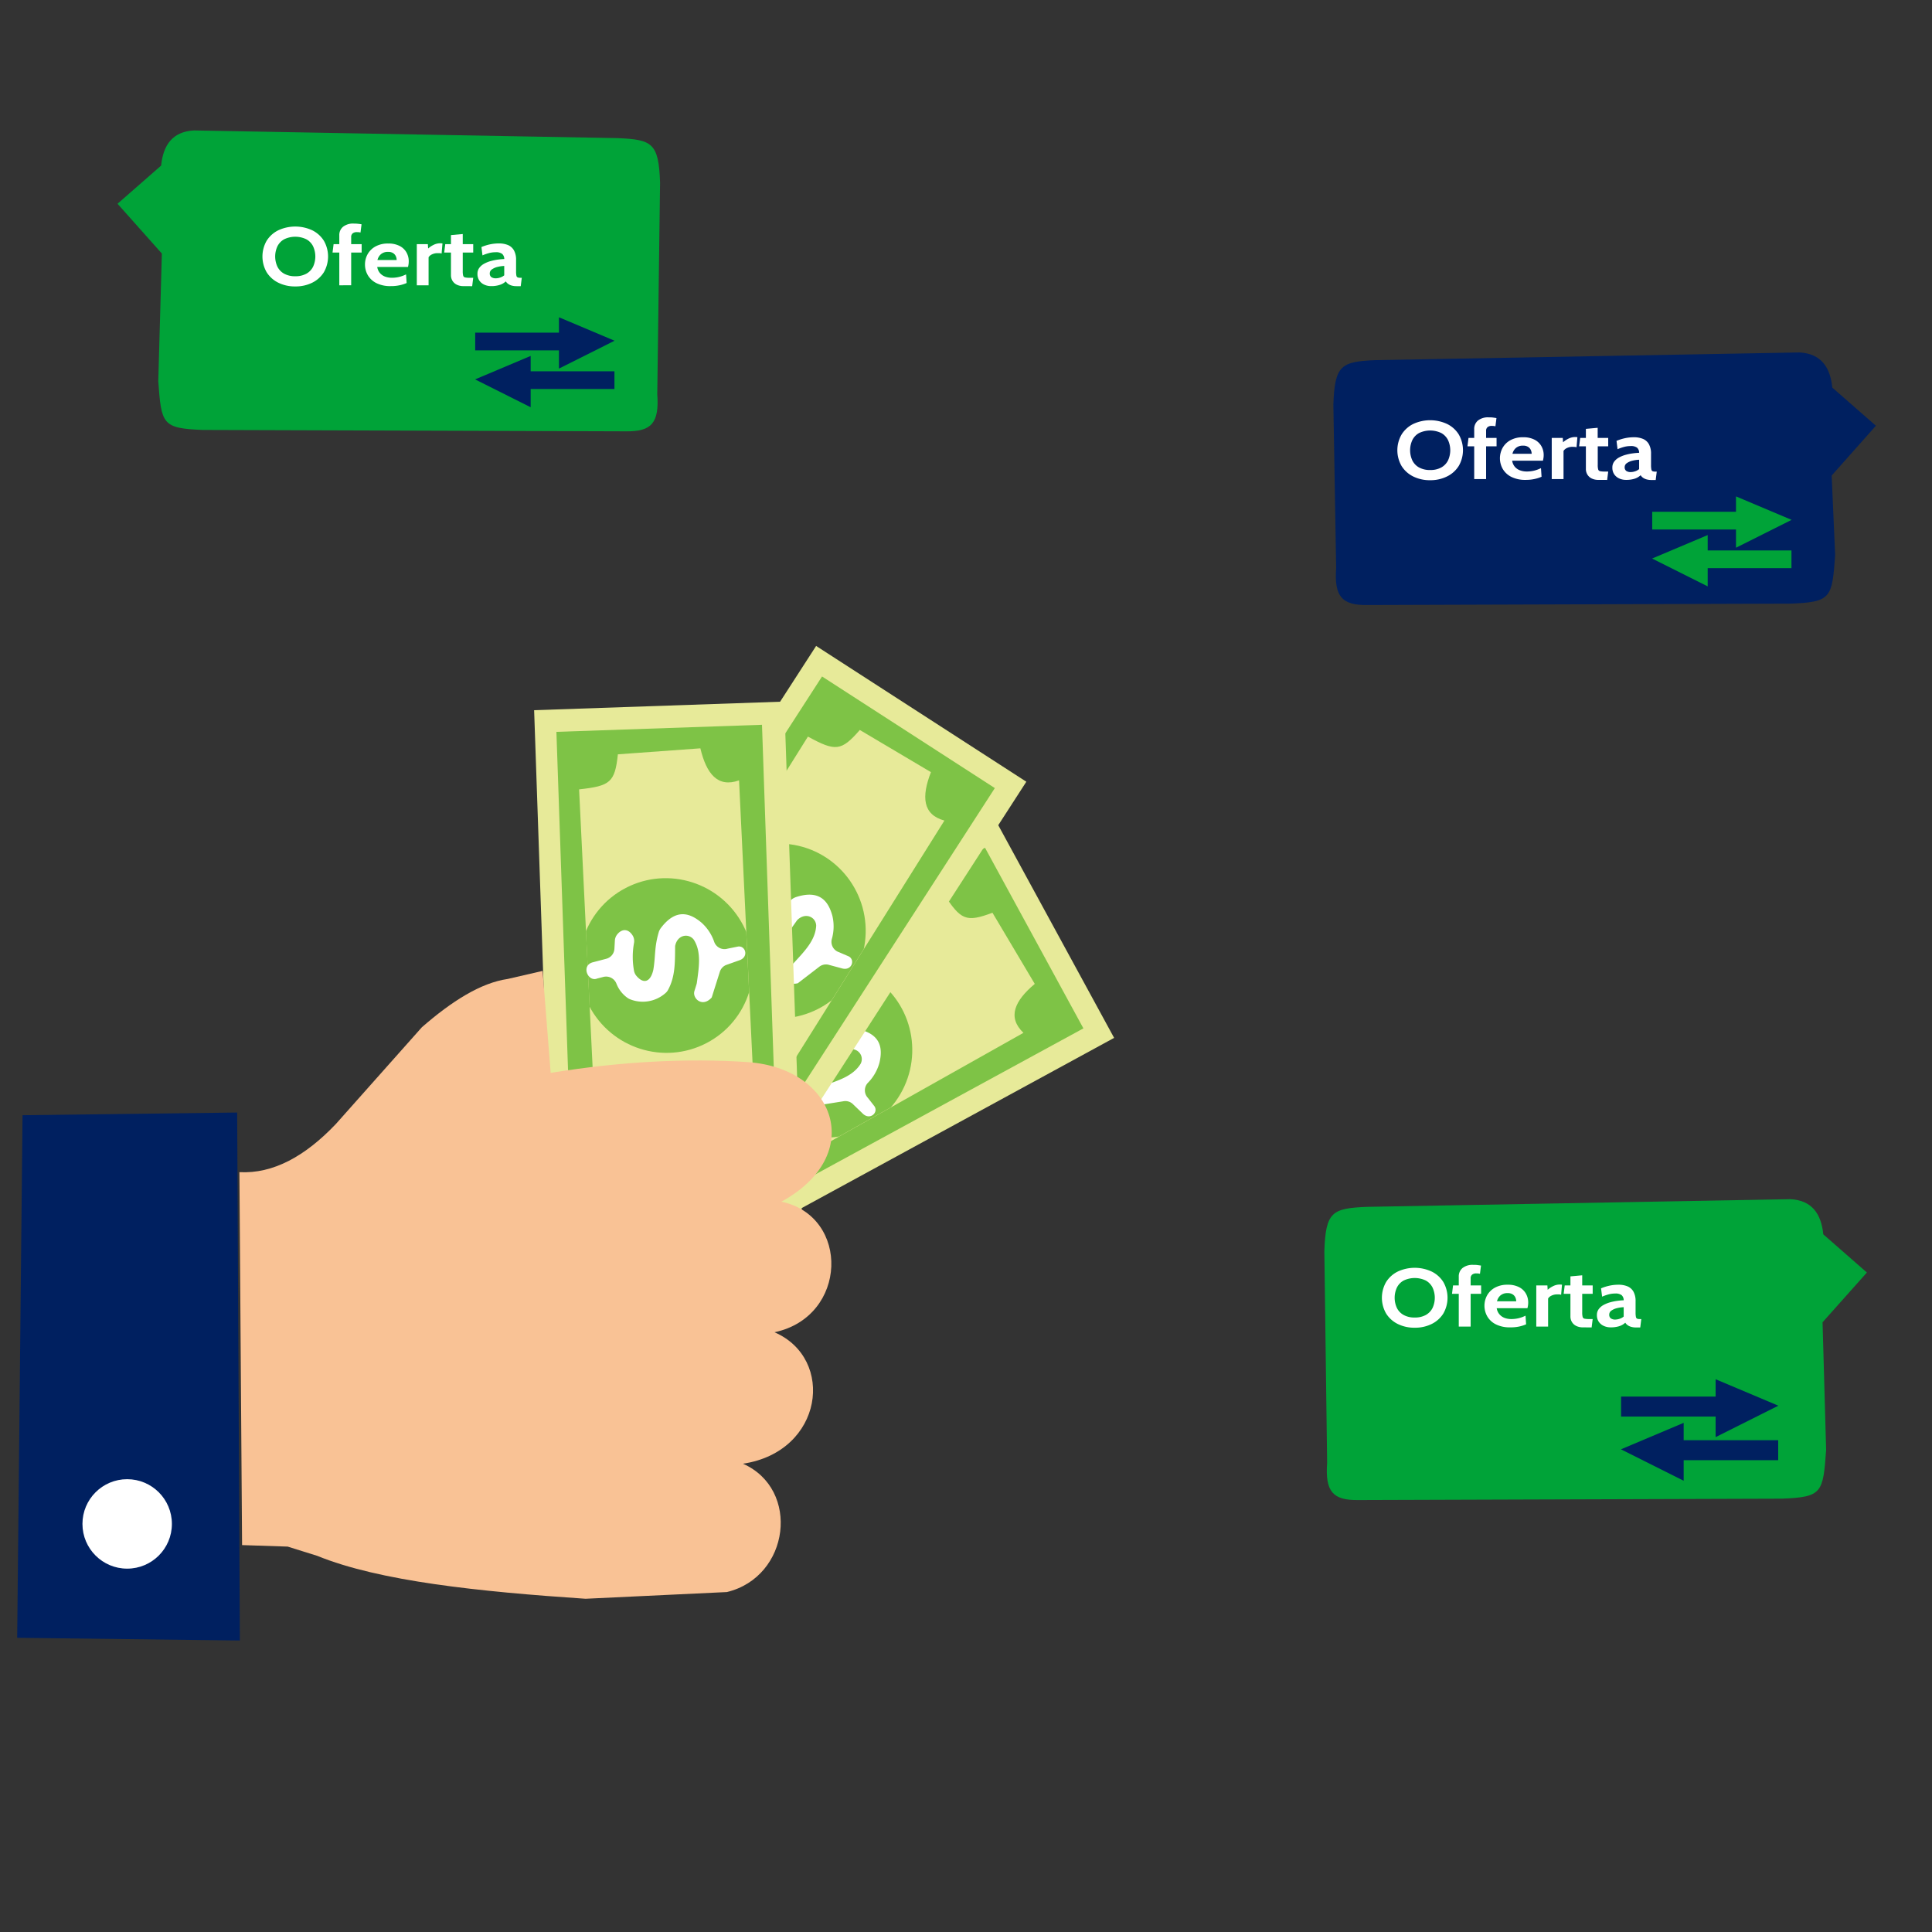<svg xmlns="http://www.w3.org/2000/svg" xmlns:xlink="http://www.w3.org/1999/xlink" viewBox="0 0 1080 1080"><rect x="0" y="0" width="1080" height="1080" fill="#333333" stroke="none"/><defs><style>.cls-1{fill:none;}.cls-2{fill:#00a338;}.cls-3{fill:#002060;}.cls-4{fill:#fff;}.cls-5{fill:#e7ea99;}.cls-6{fill:#7ec346;}.cls-7{clip-path:url(#clip-path);}.cls-8{clip-path:url(#clip-path-2);}.cls-9{clip-path:url(#clip-path-3);}.cls-10{fill:#f9c295;}</style><clipPath id="clip-path"><path class="cls-1" d="M527,499.92c9.51,14.76,12.47,16.13,27.23,10.61l23.65,39.73c-11.23,9.42-15.46,18.62-6.33,27.36l-176,99c-8.23-11.21-17.39-15.53-28.3-7l-24.86-42.14c10.93-7.28,16.49-15.75,7.14-27.49Z"/></clipPath><clipPath id="clip-path-2"><path class="cls-1" d="M451.28,412.29c15.4,8.42,18.65,8.21,29-3.7L520,432.17c-5.35,13.65-4.68,23.75,7.53,27.06L420.27,630.35c-12.59-5.92-22.7-5.33-28.2,7.38l-42-25.13c6.12-11.62,6.95-21.71-6.88-27.55Z"/></clipPath><clipPath id="clip-path-3"><path class="cls-1" d="M323.73,441.9c17.45-1.89,20-3.92,21.68-19.59L391.52,419c3.4,14.26,9.72,22.17,21.63,17.92l9.64,201.74c-13.71,2.33-21.68,8.58-18.93,22.16L355,664.13c-1.61-13-6.7-21.79-21.38-18.69Z"/></clipPath></defs><g id="Diseño_5" data-name="Diseño 5"><path class="cls-2" d="M65.7,113.9,90.07,92.57c1.14-11.38,6.28-19,18.33-19.65l236.82,4.29c19.34.83,23,2.65,23.76,24.89l-1.56,118.17c1.18,16.2-3.28,21-17.33,20.84l-236.87-.78c-22.58-.88-23-3.23-24.74-27.24l2-71.36Z"/><path class="cls-3" d="M1048.64,238l-24.37-21.33c-1.14-11.38-6.28-19-18.33-19.65l-236.82,4.29c-19.34.83-23,2.65-23.76,24.89l1.56,91.18c-1.18,16.19,3.29,21,17.34,20.83l236.86-.78c22.58-.88,23.05-3.23,24.74-27.24l-1.95-44.36Z"/><path class="cls-2" d="M1043.6,711.35,1019.23,690c-1.14-11.38-6.28-19-18.33-19.65l-236.82,4.29c-19.34.83-23.05,2.65-23.76,24.89l1.56,118.18c-1.18,16.19,3.29,21,17.34,20.83l236.86-.78c22.58-.88,23-3.23,24.74-27.24l-2-71.36Z"/><path class="cls-4" d="M165.05,160.12a20.77,20.77,0,0,1-9.46-2.08,16,16,0,0,1-6.52-5.84,17.66,17.66,0,0,1,0-17.64,16,16,0,0,1,6.52-5.84,22.58,22.58,0,0,1,18.93,0,16,16,0,0,1,6.51,5.84,17.66,17.66,0,0,1,0,17.64,16,16,0,0,1-6.51,5.84A20.81,20.81,0,0,1,165.05,160.12Zm0-5.7a12.39,12.39,0,0,0,6.22-1.43,9.09,9.09,0,0,0,3.75-3.92,13.58,13.58,0,0,0,0-11.38,9.09,9.09,0,0,0-3.75-3.92,14.24,14.24,0,0,0-12.44,0,9.14,9.14,0,0,0-3.75,3.92,13.58,13.58,0,0,0,0,11.38,9.14,9.14,0,0,0,3.75,3.92A12.41,12.41,0,0,0,165.05,154.42Z"/><path class="cls-4" d="M189.67,159.48V141.17h-3.78l.59-4.69h3.19V131.6a6,6,0,0,1,2.09-4.83,9,9,0,0,1,6-1.79,21.18,21.18,0,0,1,2.35.12,19.08,19.08,0,0,1,2,.29l-.59,4.6a6.39,6.39,0,0,0-.87-.17,10,10,0,0,0-1.2-.06,3.65,3.65,0,0,0-2.29.67,2.64,2.64,0,0,0-.85,2.19v3.86h5.85v4.69h-5.85v18.31Z"/><path class="cls-4" d="M218.43,159.94a17.25,17.25,0,0,1-8-1.67,11.46,11.46,0,0,1-4.8-4.41,11.84,11.84,0,0,1-1.6-6,11.69,11.69,0,0,1,1.51-5.82,11.15,11.15,0,0,1,4.4-4.29,14.3,14.3,0,0,1,7.07-1.62,13.42,13.42,0,0,1,6.38,1.36,9.2,9.2,0,0,1,3.83,3.62,10,10,0,0,1,1.27,5,11.23,11.23,0,0,1-.1,1.53,14.15,14.15,0,0,1-.32,1.6H210.88a6.8,6.8,0,0,0,1.56,3.46,7,7,0,0,0,2.9,1.95,10.81,10.81,0,0,0,3.68.62,16.91,16.91,0,0,0,4.31-.52,17.45,17.45,0,0,0,3.66-1.37l.32,4.83a20.39,20.39,0,0,1-3.77,1.22A22.67,22.67,0,0,1,218.43,159.94ZM211,145.36h10.74a5.2,5.2,0,0,0-.45-2.08,4,4,0,0,0-1.5-1.76,4.92,4.92,0,0,0-2.83-.72,5.88,5.88,0,0,0-4,1.29A6.22,6.22,0,0,0,211,145.36Z"/><path class="cls-4" d="M233,159.48v-23h6.17l.16,2.44a12.32,12.32,0,0,1,2.84-1.93,8.47,8.47,0,0,1,4-1,7.13,7.13,0,0,1,1.17.09l-.48,5.61a8,8,0,0,0-1.16-.18c-.38,0-.75,0-1.13,0a7,7,0,0,0-3.05.67,4.35,4.35,0,0,0-1.94,1.63v15.69Z"/><path class="cls-4" d="M259.22,159.94a8.21,8.21,0,0,1-4.07-.89,5.75,5.75,0,0,1-2.32-2.26,6.05,6.05,0,0,1-.74-2.88V141.17h-3.77l.58-4.69h3.19v-5.06l6.59-.6v5.66h5.85v4.69h-5.85v10.4a9.43,9.43,0,0,0,.24,2.52,1.38,1.38,0,0,0,1.09,1,13.34,13.34,0,0,0,2.71.2h1.81l-.58,4.69Z"/><path class="cls-4" d="M274.58,159.94a9,9,0,0,1-3.88-.82,6.68,6.68,0,0,1-2.79-2.35,6.54,6.54,0,0,1-1-3.73,5.42,5.42,0,0,1,1.05-3.35,8.48,8.48,0,0,1,2.77-2.32,17,17,0,0,1,3.72-1.47,30.54,30.54,0,0,1,4-.8c1.3-.16,2.45-.26,3.44-.29a3.85,3.85,0,0,0-1.17-2.88A5.63,5.63,0,0,0,277,141a14.28,14.28,0,0,0-3.47.43,26.12,26.12,0,0,0-3.82,1.32l-.58-4.64a25.65,25.65,0,0,1,4.8-1.52,23.41,23.41,0,0,1,4.87-.51A13.11,13.11,0,0,1,284,137a6.88,6.88,0,0,1,3.32,3,10.69,10.69,0,0,1,1.17,5.37v6.21a12.11,12.11,0,0,0,.18,2.49,1.29,1.29,0,0,0,.7,1,3.92,3.92,0,0,0,1.46.21h.85l-.59,4.69h-2.39a9.63,9.63,0,0,1-2.64-.33,6.44,6.44,0,0,1-2-.94,4.87,4.87,0,0,1-1.32-1.4,8.74,8.74,0,0,1-3.53,2A15.1,15.1,0,0,1,274.58,159.94Zm2.77-4.37a7.62,7.62,0,0,0,2.18-.4,7,7,0,0,0,2.34-1.26v-5.24a18.43,18.43,0,0,0-3.73.53,9.07,9.07,0,0,0-3.11,1.36,2.68,2.68,0,0,0-1.25,2.25,2.51,2.51,0,0,0,.85,2.08A4.4,4.4,0,0,0,277.35,155.57Z"/><path class="cls-4" d="M799.48,268.44a20.81,20.81,0,0,1-9.47-2.08,16,16,0,0,1-6.51-5.84,17.6,17.6,0,0,1,0-17.64A16,16,0,0,1,790,237a22.48,22.48,0,0,1,18.93,0,15.83,15.83,0,0,1,6.51,5.84,17.6,17.6,0,0,1,0,17.64,15.9,15.9,0,0,1-6.51,5.84A20.77,20.77,0,0,1,799.48,268.44Zm0-5.7a12.41,12.41,0,0,0,6.22-1.43,9.26,9.26,0,0,0,3.75-3.92,13.58,13.58,0,0,0,0-11.38,9.23,9.23,0,0,0-3.75-3.93,14.35,14.35,0,0,0-12.45,0,9.14,9.14,0,0,0-3.74,3.93,13.58,13.58,0,0,0,0,11.38,9.18,9.18,0,0,0,3.74,3.92A12.43,12.43,0,0,0,799.48,262.74Z"/><path class="cls-4" d="M824.09,267.8V249.49h-3.77l.58-4.69h3.19v-4.88a6.06,6.06,0,0,1,2.09-4.83,9,9,0,0,1,6-1.79c.85,0,1.63,0,2.35.11s1.37.18,2,.3l-.58,4.6a6.87,6.87,0,0,0-.88-.17,10,10,0,0,0-1.2-.06,3.56,3.56,0,0,0-2.28.67,2.59,2.59,0,0,0-.85,2.18v3.87h5.85v4.69h-5.85V267.8Z"/><path class="cls-4" d="M852.86,268.26a17.29,17.29,0,0,1-8-1.67,11.53,11.53,0,0,1-4.8-4.42,12.1,12.1,0,0,1-.09-11.83,11.15,11.15,0,0,1,4.4-4.29,14.3,14.3,0,0,1,7.07-1.62,13.39,13.39,0,0,1,6.38,1.36,9.2,9.2,0,0,1,3.83,3.62,10,10,0,0,1,1.28,5,11.25,11.25,0,0,1-.11,1.53,14.15,14.15,0,0,1-.32,1.6H845.31a6.87,6.87,0,0,0,1.55,3.46,7,7,0,0,0,2.9,1.94,10.58,10.58,0,0,0,3.68.63,17.32,17.32,0,0,0,4.31-.52,18.34,18.34,0,0,0,3.67-1.37l.32,4.83a20.27,20.27,0,0,1-3.78,1.22A22.57,22.57,0,0,1,852.86,268.26Zm-7.39-14.58h10.74a5.28,5.28,0,0,0-.45-2.09,4.15,4.15,0,0,0-1.51-1.76,5,5,0,0,0-2.83-.71,5.84,5.84,0,0,0-4,1.29A6.16,6.16,0,0,0,845.47,253.68Z"/><path class="cls-4" d="M867.43,267.8v-23h6.17l.15,2.44a13,13,0,0,1,2.85-1.94,8.51,8.51,0,0,1,4-1,7,7,0,0,1,1.17.09L881.3,250a7.63,7.63,0,0,0-1.15-.18c-.38,0-.76-.05-1.13-.05a6.87,6.87,0,0,0-3.06.67,4.29,4.29,0,0,0-1.94,1.63V267.8Z"/><path class="cls-4" d="M893.64,268.26a8.24,8.24,0,0,1-4.07-.89,5.78,5.78,0,0,1-2.31-2.26,5.94,5.94,0,0,1-.74-2.88V249.49h-3.78l.59-4.69h3.19v-5.06l6.59-.6v5.66H899v4.69h-5.85v10.4a9.29,9.29,0,0,0,.24,2.51,1.36,1.36,0,0,0,1.09,1,13.27,13.27,0,0,0,2.71.2H899l-.59,4.69Z"/><path class="cls-4" d="M909,268.26a9,9,0,0,1-3.89-.82,6.7,6.7,0,0,1-2.79-2.36,6.5,6.5,0,0,1-1-3.72,5.4,5.4,0,0,1,1.05-3.35,8.42,8.42,0,0,1,2.76-2.32,17.17,17.17,0,0,1,3.72-1.47,30.54,30.54,0,0,1,4-.8c1.31-.17,2.45-.27,3.45-.3a3.85,3.85,0,0,0-1.17-2.87,5.66,5.66,0,0,0-3.62-.9,13.86,13.86,0,0,0-3.47.43,26,26,0,0,0-3.81,1.32l-.59-4.65a26.08,26.08,0,0,1,4.8-1.51,23.51,23.51,0,0,1,4.88-.51,13.06,13.06,0,0,1,5.13.92,6.79,6.79,0,0,1,3.32,3,10.69,10.69,0,0,1,1.17,5.37v6.21a11.94,11.94,0,0,0,.19,2.49,1.26,1.26,0,0,0,.69,1,4,4,0,0,0,1.46.21h.85l-.58,4.69H923.1a9.26,9.26,0,0,1-2.65-.34,6.26,6.26,0,0,1-2-.93,5,5,0,0,1-1.33-1.4,8.82,8.82,0,0,1-3.52,2A15.47,15.47,0,0,1,909,268.26Zm2.76-4.37a7.92,7.92,0,0,0,2.18-.4,6.8,6.8,0,0,0,2.34-1.26V257a17.66,17.66,0,0,0-3.72.53,9,9,0,0,0-3.11,1.35,2.7,2.7,0,0,0-1.25,2.26,2.49,2.49,0,0,0,.85,2.08A4.37,4.37,0,0,0,911.77,263.89Z"/><path class="cls-4" d="M790.84,742.2a20.81,20.81,0,0,1-9.47-2.08,16,16,0,0,1-6.51-5.84,17.6,17.6,0,0,1,0-17.64,16,16,0,0,1,6.51-5.84,22.48,22.48,0,0,1,18.93,0,15.92,15.92,0,0,1,6.52,5.84,17.66,17.66,0,0,1,0,17.64,16,16,0,0,1-6.52,5.84A20.77,20.77,0,0,1,790.84,742.2Zm0-5.7a12.41,12.41,0,0,0,6.22-1.43,9.26,9.26,0,0,0,3.75-3.92,13.58,13.58,0,0,0,0-11.38,9.23,9.23,0,0,0-3.75-3.93,14.33,14.33,0,0,0-12.44,0,9.11,9.11,0,0,0-3.75,3.93,13.58,13.58,0,0,0,0,11.38,9.14,9.14,0,0,0,3.75,3.92A12.39,12.39,0,0,0,790.84,736.5Z"/><path class="cls-4" d="M815.46,741.56V723.25h-3.78l.58-4.69h3.2v-4.88a6.05,6.05,0,0,1,2.08-4.83,9,9,0,0,1,6-1.79c.85,0,1.63,0,2.35.11s1.37.18,2,.3l-.58,4.6a6.87,6.87,0,0,0-.88-.17,9.89,9.89,0,0,0-1.19-.06,3.59,3.59,0,0,0-2.29.67,2.59,2.59,0,0,0-.85,2.18v3.87h5.85v4.69h-5.85v18.31Z"/><path class="cls-4" d="M844.22,742a17.22,17.22,0,0,1-8-1.67,11.41,11.41,0,0,1-4.8-4.42,12.06,12.06,0,0,1-.1-11.83,11.15,11.15,0,0,1,4.4-4.29,14.3,14.3,0,0,1,7.07-1.62,13.46,13.46,0,0,1,6.39,1.36,9.17,9.17,0,0,1,3.82,3.62,10,10,0,0,1,1.28,5,11.25,11.25,0,0,1-.11,1.53,12.24,12.24,0,0,1-.32,1.6H836.67a6.8,6.8,0,0,0,1.56,3.46,7.06,7.06,0,0,0,2.89,2,10.85,10.85,0,0,0,3.68.62,17.32,17.32,0,0,0,4.31-.52,18.34,18.34,0,0,0,3.67-1.37l.32,4.83a20.27,20.27,0,0,1-3.78,1.22A22.51,22.51,0,0,1,844.22,742Zm-7.39-14.58h10.74a5.28,5.28,0,0,0-.45-2.09,4,4,0,0,0-1.5-1.75,5,5,0,0,0-2.84-.72,5.86,5.86,0,0,0-4,1.29A6.16,6.16,0,0,0,836.83,727.44Z"/><path class="cls-4" d="M858.79,741.56v-23H865l.16,2.44a12.64,12.64,0,0,1,2.84-1.94,8.52,8.52,0,0,1,4-1,6.92,6.92,0,0,1,1.16.09l-.47,5.61a8,8,0,0,0-1.16-.18c-.38,0-.76,0-1.13,0a6.87,6.87,0,0,0-3.06.67,4.29,4.29,0,0,0-1.94,1.63v15.69Z"/><path class="cls-4" d="M885,742a8.24,8.24,0,0,1-4.07-.89,5.78,5.78,0,0,1-2.31-2.26,6.05,6.05,0,0,1-.74-2.88V723.25H874.1l.59-4.69h3.19V713.5l6.59-.6v5.66h5.85v4.69h-5.85v10.4a9.29,9.29,0,0,0,.24,2.51,1.36,1.36,0,0,0,1.09,1,13.34,13.34,0,0,0,2.71.2h1.81l-.59,4.69Z"/><path class="cls-4" d="M900.37,742a9,9,0,0,1-3.88-.82,6.72,6.72,0,0,1-2.8-2.36,6.48,6.48,0,0,1-1-3.72,5.4,5.4,0,0,1,1.05-3.35,8.42,8.42,0,0,1,2.76-2.32,17.37,17.37,0,0,1,3.72-1.47,30.35,30.35,0,0,1,4-.8c1.3-.17,2.45-.26,3.44-.3a3.85,3.85,0,0,0-1.17-2.87,5.66,5.66,0,0,0-3.62-.9,13.92,13.92,0,0,0-3.47.43,26.45,26.45,0,0,0-3.81,1.32l-.59-4.65a26.08,26.08,0,0,1,4.8-1.51,23.51,23.51,0,0,1,4.88-.51,13,13,0,0,1,5.13.92,6.85,6.85,0,0,1,3.33,3,10.8,10.8,0,0,1,1.16,5.37v6.21a11.94,11.94,0,0,0,.19,2.49,1.28,1.28,0,0,0,.69,1,4,4,0,0,0,1.46.21h.85l-.58,4.69h-2.39a9.26,9.26,0,0,1-2.65-.34,6.26,6.26,0,0,1-2-.93,5,5,0,0,1-1.33-1.4,8.82,8.82,0,0,1-3.52,2A15.47,15.47,0,0,1,900.37,742Zm2.76-4.37a7.92,7.92,0,0,0,2.18-.4,6.8,6.8,0,0,0,2.34-1.26v-5.24a17.66,17.66,0,0,0-3.72.53,9,9,0,0,0-3.11,1.35,2.7,2.7,0,0,0-1.25,2.26,2.49,2.49,0,0,0,.85,2.08A4.37,4.37,0,0,0,903.13,737.65Z"/><rect class="cls-3" x="906.2" y="780.7" width="55.98" height="11.17"/><polygon class="cls-3" points="959.04 771 959.04 803.36 994.1 785.79 959.04 771"/><rect class="cls-3" x="938.04" y="805.08" width="55.98" height="11.17" transform="translate(1932.06 1621.33) rotate(180)"/><polygon class="cls-3" points="941.18 795.38 941.18 827.75 906.12 810.18 941.18 795.38"/><rect class="cls-3" x="266.29" y="594.77" width="55.98" height="11.17"/><polygon class="cls-3" points="319.13 585.07 319.13 617.43 354.19 599.86 319.13 585.07"/><rect class="cls-3" x="298.13" y="619.15" width="55.98" height="11.17" transform="translate(652.24 1249.47) rotate(180)"/><polygon class="cls-3" points="301.27 609.45 301.27 641.81 266.21 624.24 301.27 609.45"/><rect class="cls-3" x="265.64" y="185.96" width="49.61" height="9.9"/><polygon class="cls-3" points="312.47 177.36 312.47 206.04 343.54 190.47 312.47 177.36"/><rect class="cls-3" x="293.86" y="207.57" width="49.61" height="9.9" transform="translate(637.34 425.03) rotate(180)"/><polygon class="cls-3" points="296.64 198.97 296.64 227.65 265.57 212.08 296.64 198.97"/><rect class="cls-2" x="923.6" y="286.09" width="49.61" height="9.9"/><polygon class="cls-2" points="970.43 277.49 970.43 306.18 1001.51 290.61 970.43 277.49"/><rect class="cls-2" x="951.82" y="307.7" width="49.61" height="9.9" transform="translate(1953.26 625.3) rotate(180)"/><polygon class="cls-2" points="954.61 299.11 954.61 327.79 923.53 312.22 954.61 299.11"/></g><g id="Diseño_3" data-name="Diseño 3"><polygon class="cls-3" points="12.6 623.41 132.58 621.91 134.08 917.04 9.6 915.54 12.6 623.41"/><rect class="cls-5" x="389.93" y="441.86" width="139.89" height="294.78" transform="translate(757.36 -96.46) rotate(61.42)"/><rect class="cls-6" x="403.36" y="454.73" width="114.99" height="267.01" transform="translate(756.98 -97.86) rotate(61.42)"/><path class="cls-5" d="M527.56,499.63c9.51,14.75,12.47,16.12,27.23,10.6L578.44,550c-11.23,9.43-15.46,18.62-6.33,27.36l-176,99c-8.23-11.22-17.39-15.54-28.3-7L342.9,627.16c10.93-7.28,16.49-15.75,7.14-27.49Z"/><g class="cls-7"><ellipse class="cls-6" cx="461.28" cy="587.23" rx="48.88" ry="48.59" transform="translate(-284.89 616.39) rotate(-54.09)"/></g><path class="cls-4" d="M467.79,563.21c2.55-3.91,1.19-7.26-3.27-8.23a5.91,5.91,0,0,0-3.59.4l-4.22,1.82a6.13,6.13,0,0,1-7-1.56l-5.35-6.06c-4.68-4.81-11,2.89-6.79,6.44l2.38,2.74a6.21,6.21,0,0,1-.16,8.21,17.47,17.47,0,0,0-4.34,9.22,6.26,6.26,0,0,0,0,1.56,19.12,19.12,0,0,0,11.94,16,5.81,5.81,0,0,0,2.16.49c8.55.33,15.53-3.41,23.75-7.44,6.29-1.83,10,3.55,7.83,7.81-4.21,6.9-12.45,9.42-21,12.33-.45.15-4.27.71-4.73.81-4,.93-6.16,8.17,1.33,10.21l14.87-2.37a6.07,6.07,0,0,1,4.94,1.39l5.53,5.32c4.14,4.33,9.16-.38,6.74-3.91l-3.66-4.68a6.1,6.1,0,0,1,0-8.4,25.5,25.5,0,0,0,6.34-10.8c.06-.2.12-.41.17-.62,1.71-7.42,1.22-15.93-12.46-18.65a8.73,8.73,0,0,0-2.74-.16c-9.14,1.59-13.1,4.54-20.55,6.78-6.87,1.66-9.61-1.28-7.23-6.87a6.16,6.16,0,0,1,2-2.57,43.71,43.71,0,0,1,13.84-6.92A6,6,0,0,0,467.79,563.21Z"/><rect class="cls-5" x="365.1" y="375.45" width="139.89" height="294.78" transform="translate(353.25 -152.39) rotate(32.86)"/><rect class="cls-6" x="377.93" y="387.98" width="114.99" height="267.01" transform="translate(352.58 -152.81) rotate(32.86)"/><path class="cls-5" d="M451.64,411.76c15.4,8.42,18.65,8.2,29-3.7l39.77,23.58c-5.35,13.65-4.68,23.75,7.52,27.06L420.63,629.82c-12.59-5.92-22.7-5.33-28.21,7.38l-42-25.13c6.12-11.62,6.95-21.71-6.88-27.56Z"/><g class="cls-8"><ellipse class="cls-6" cx="435.31" cy="520.39" rx="48.88" ry="48.59" transform="translate(-136.47 885.59) rotate(-82.65)"/></g><path class="cls-4" d="M429.55,496.19c.37-4.65-2.44-6.95-6.81-5.67a5.91,5.91,0,0,0-3,2.07l-2.83,3.62a6.12,6.12,0,0,1-6.9,2l-7.6-2.76c-6.41-2-8.25,7.78-2.89,8.9l3.41,1.26a6.22,6.22,0,0,1,3.78,7.29,17.42,17.42,0,0,0,.6,10.17,5.88,5.88,0,0,0,.73,1.38,19.1,19.1,0,0,0,18.16,8.39,5.85,5.85,0,0,0,2.13-.6c7.67-3.8,12-10.42,17.3-17.89,4.65-4.61,10.51-1.68,10.62,3.11-.4,8.08-6.44,14.23-12.53,20.85-.31.35-3.4,2.67-3.75,3-3.09,2.74-1.51,10.12,6,8.34L458,540.4a6.14,6.14,0,0,1,5-1.14l7.41,2c5.7,1.82,7.85-4.71,4-6.65L469,532.28a6.08,6.08,0,0,1-4-7.37,25.5,25.5,0,0,0,.4-12.51q-.06-.31-.15-.63c-2.05-7.34-6.54-14.58-19.86-10.43a8.82,8.82,0,0,0-2.48,1.17c-7.27,5.77-9.34,10.26-14.8,15.79-5.24,4.74-9.06,3.47-9.64-2.58a6.25,6.25,0,0,1,.52-3.22,43.74,43.74,0,0,1,8.85-12.69A5.94,5.94,0,0,0,429.55,496.19Z"/><rect class="cls-5" x="303.58" y="394.53" width="139.89" height="294.78" transform="translate(-18.38 13.14) rotate(-1.97)"/><rect class="cls-6" x="315.57" y="407.08" width="114.99" height="267.01" transform="translate(-18.34 13.12) rotate(-1.97)"/><path class="cls-5" d="M323.72,441.26c17.45-1.89,20-3.92,21.68-19.59l46.11-3.35c3.4,14.26,9.72,22.17,21.63,17.91L422.78,638c-13.71,2.34-21.68,8.59-18.93,22.17L355,663.49c-1.61-13-6.7-21.79-21.38-18.7Z"/><g class="cls-9"><ellipse class="cls-6" cx="372.35" cy="539.76" rx="48.59" ry="48.88" transform="translate(-207.04 232.69) rotate(-27.48)"/></g><path class="cls-4" d="M353.79,523.18c-2.35-4-6-4.31-8.82-.76a6,6,0,0,0-1.25,3.39l-.26,4.58a6.11,6.11,0,0,1-4.54,5.57L331.11,538c-6.4,2-2.33,11.09,2.72,9l3.51-.91a6.21,6.21,0,0,1,7.27,3.82,17.49,17.49,0,0,0,6.3,8,6.47,6.47,0,0,0,1.38.72A19.15,19.15,0,0,0,372,555.15a5.94,5.94,0,0,0,1.4-1.71c4.12-7.5,3.91-15.41,4-24.56,1.18-6.45,7.66-7.39,10.49-3.51,4.28,6.86,2.84,15.35,1.62,24.26-.06.47-1.27,4.14-1.38,4.59-1,4,4.54,9.17,9.72,3.39l4.54-14.36a6.09,6.09,0,0,1,3.45-3.79l7.24-2.57c5.73-1.76,3.76-8.35-.48-7.77l-5.81,1.17a6.09,6.09,0,0,1-7.53-3.74,25.43,25.43,0,0,0-6.81-10.5l-.48-.43c-5.87-4.86-13.69-8.23-22.26,2.78a8.81,8.81,0,0,0-1.37,2.37c-2.68,8.9-1.81,13.76-3.14,21.42-1.59,6.89-5.45,8-9.38,3.39a6.25,6.25,0,0,1-1.41-2.94,43.67,43.67,0,0,1,0-15.48A6,6,0,0,0,353.79,523.18Z"/><path class="cls-10" d="M133.83,655.24c18.87,1,36.79-8.87,54-27l48-54c16.74-14.59,32.9-24.82,48-27l19.5-4.5,4.5,57c39.08-6.34,76.49-8.33,110.32-6,49.16,3.5,66.16,52,18.66,78,38.5,8.16,37.16,64.32-3.87,73,34.12,14.75,27.37,66.74-17.62,73.49,32.24,14.25,26.24,63.24-9,71.74l-79,3.75c-59.63-4-115.09-9.77-150-24l-16.5-5.16-25.5-.84Z"/><circle class="cls-4" cx="71.09" cy="851.88" r="25"/></g></svg>